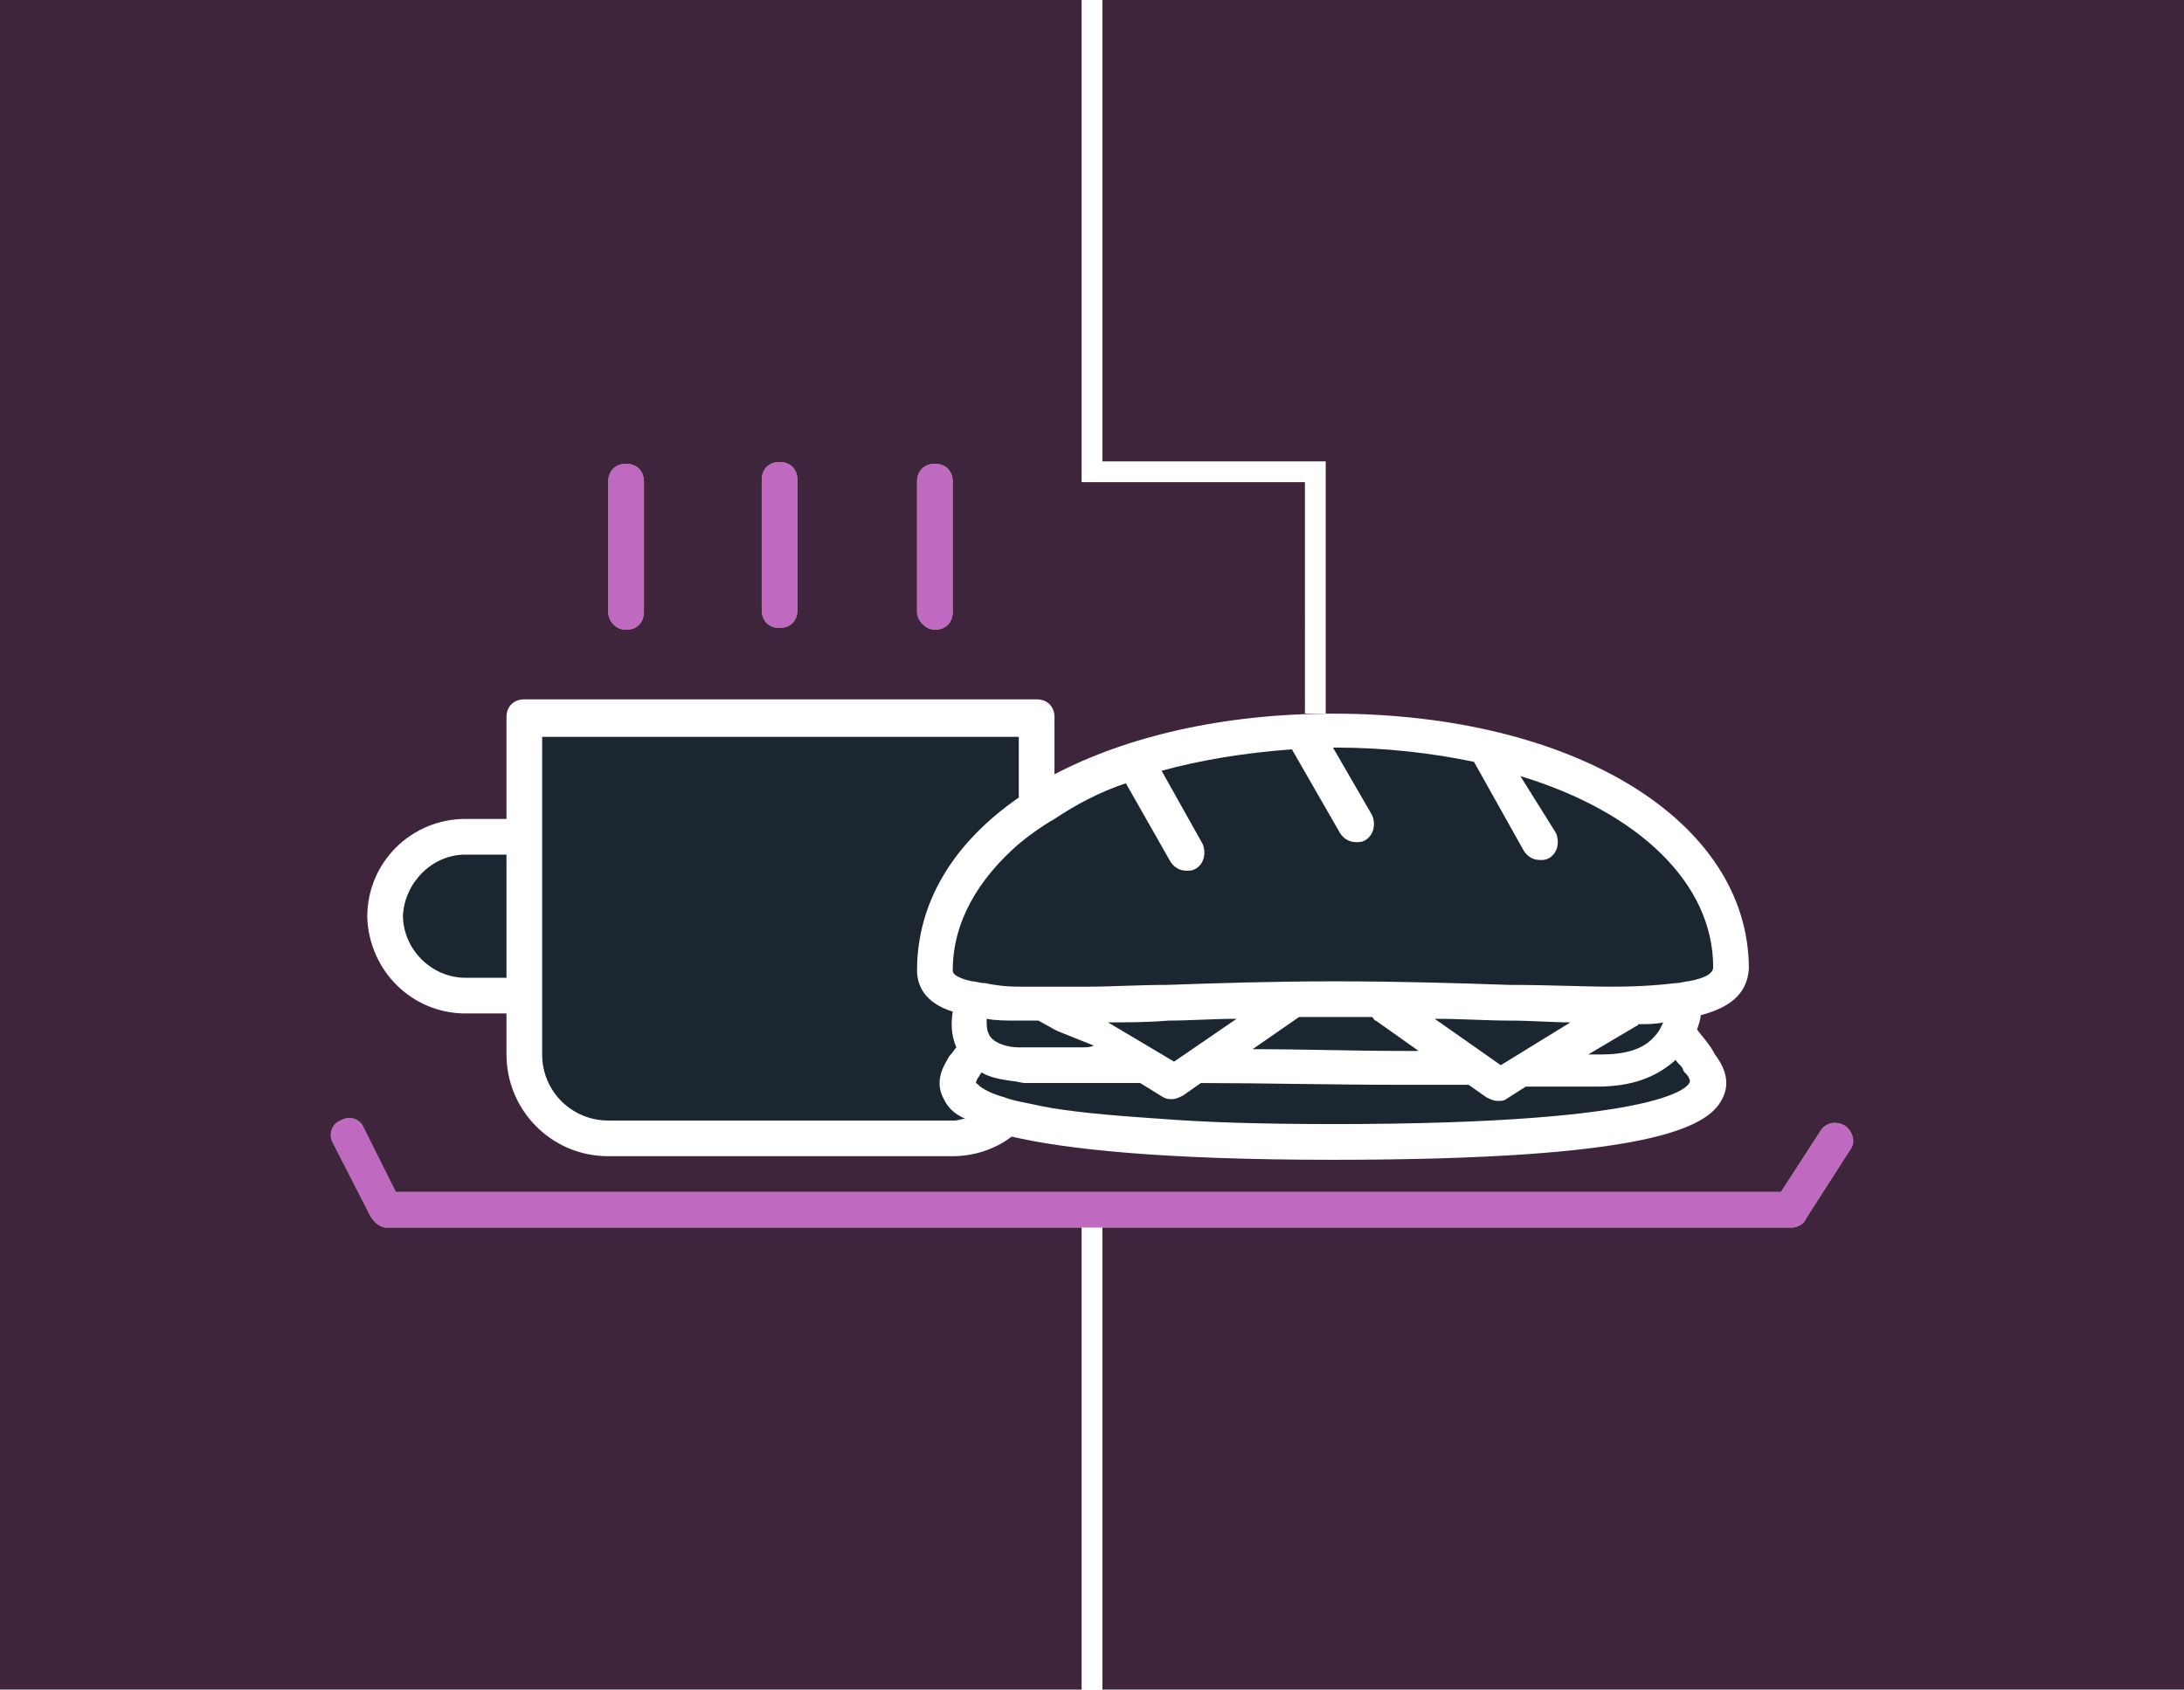 <?xml version="1.0" encoding="utf-8"?>
<!-- Generator: Adobe Illustrator 16.0.0, SVG Export Plug-In . SVG Version: 6.00 Build 0)  -->
<!DOCTYPE svg PUBLIC "-//W3C//DTD SVG 1.1//EN" "http://www.w3.org/Graphics/SVG/1.1/DTD/svg11.dtd">
<svg version="1.1" id="Layer_1" xmlns="http://www.w3.org/2000/svg" xmlns:xlink="http://www.w3.org/1999/xlink" x="0px" y="0px"
	 width="420px" height="325px" viewBox="0 0 420 325" enable-background="new 0 0 420 325" xml:space="preserve">
<g id="APP_DESIGN">
</g>
<g id="ECOMMERCE">
</g>
<g id="WORDPRESS">
</g>
<g>
	<path fill="#1B2631" d="M237.802,195.971c-4.462,0-8.924,0.346-13.047,0.346c-4.118,0.345-8.241,0.345-11.672,0.345l12.699,7.549
		L237.802,195.971z"/>
	<path fill="#1B2631" d="M272.812,202.154l-8.236-5.838c-0.346,0-0.346-0.346-0.688-0.689c-2.404,0-4.807,0-7.205,0
		c-2.063,0-4.468,0-6.869,0l-8.926,6.184c9.27,0,19.568,0.345,29.183,0.345L272.812,202.154L272.812,202.154z"/>
	<path fill="#1B2631" d="M301.994,196.66c-3.436,0-7.555-0.344-11.678-0.344c-4.461,0-9.269-0.346-14.414-0.346l12.705,8.926
		L301.994,196.66z"/>
	<path fill="#1B2631" d="M195.92,201.465c0.344,0,0.686,0,1.03,0c1.374,0,3.433,0,5.836,0c1.373,0,3.089,0,5.147,0
		c1.032,0,1.72,0,2.408-0.344l-6.87-2.746l-0.686-0.344l-3.089-1.715c-0.688,0-1.374,0-2.059,0c-0.688,0-1.032,0-1.718,0
		c-2.403,0-4.462,0-6.18-0.346c0,1.377,0,2.403,0.688,3.432C191.458,200.777,193.861,201.465,195.92,201.465z"/>
	<path fill="#1B2631" d="M323.617,205.584c-0.344-0.688-1.027-1.031-1.371-1.721c-3.779,3.436-8.585,5.15-15.104,5.15
		c-2.75,0-7.553,0-13.729,0l-3.778,2.407c-0.345,0.34-1.027,0.34-1.716,0.34s-1.376-0.34-2.063-0.684l-3.431-2.408h-13.043
		c-12.698,0-27.116-0.344-38.45-0.344l-3.43,2.407c-0.688,0.345-1.376,0.688-2.061,0.688c-0.688,0-1.03,0-1.715-0.344l-4.463-2.752
		c-6.524,0-12.703,0-17.165,0c-2.061,0-3.776,0-4.806,0c-1.029,0-1.717-0.341-2.403-0.341c-2.403-0.344-4.462-0.688-6.18-1.715
		c0,0.345-0.341,0.345-0.341,0.685c-0.344,0.344-0.688,1.03-0.688,1.371c0.344,0,0.688,1.377,5.492,2.752
		c1.718,0.685,4.121,1.026,7.209,1.715c5.15,1.026,12.356,1.715,22.657,2.403c8.581,0.688,19.568,1.027,33.3,1.027
		c65.563,0,68.654-7.555,68.654-8.238c0-0.344-0.345-1.03-0.688-1.37C323.961,206.271,323.617,205.928,323.617,205.584z"/>
	<path fill="#1B2631" d="M89.504,188.078h7.895v-23.688h-7.895c-6.523,0-11.671,5.489-12.016,11.668
		C77.488,182.584,82.98,188.078,89.504,188.078z"/>
	<path fill="#1B2631" d="M116.966,215.541h66.597c0.686,0,1.372-0.344,2.06-0.344c-2.403-1.033-3.433-2.404-4.121-3.775
		c-2.06-3.779,0.344-6.869,1.032-8.24c0.686-0.688,1.029-1.371,1.371-1.717c-1.029-2.406-1.029-4.805-0.686-6.869
		c-5.492-1.711-6.865-5.146-6.865-7.893c0-13.387,7.209-24.717,19.566-33.297v-11.672h-91.656v61.102
		C104.264,210.047,110.1,215.541,116.966,215.541z"/>
	<path fill="#1B2631" d="M183.219,186.703c0,1.031,2.059,1.715,3.777,2.059c0.686,0,1.374,0.344,2.403,0.344
		c1.715,0.345,3.774,0.685,6.521,0.685c2.059,0,4.462,0,6.866,0c0.344,0,1.029,0,1.373,0c1.716,0,3.431,0,5.15,0
		c4.46,0,9.612-0.34,15.102-0.34c9.612-0.345,20.596-0.688,32.271-0.688c12.355,0,23.685,0.344,33.635,0.688
		c7.559,0,14.076,0.34,19.914,0.34c5.149,0,9.269-0.34,12.016-0.685c1.027,0,1.715-0.344,2.402-0.344
		c3.774-0.684,4.807-1.715,4.807-2.746c0-16.135-14.418-29.865-37.074-36.729l6.866,10.986c0.683,1.715,0.344,3.777-1.372,4.809
		c-0.688,0.339-1.031,0.339-1.721,0.339c-1.37,0-2.397-0.684-3.086-1.716l-9.611-17.163c-8.237-1.717-17.166-2.747-26.773-2.747
		h-0.345l7.55,13.045c0.688,1.715,0.344,3.774-1.371,4.806c-0.688,0.342-1.033,0.342-1.716,0.342c-1.376,0-2.407-0.686-3.092-1.715
		l-9.269-16.134c-9.269,0.686-17.51,2.059-25.059,4.118l7.893,14.075c0.688,1.718,0.345,3.776-1.371,4.805
		c-0.688,0.345-1.026,0.345-1.715,0.345c-1.377,0-2.407-0.688-3.092-1.715l-8.584-15.105c-5.146,1.717-9.609,4.121-13.729,6.865
		c-2.403,1.374-4.807,3.089-6.866,4.806C188.025,169.197,183.219,177.436,183.219,186.703z"/>
	<path fill="#1B2631" d="M318.123,199.402c1.031-1.027,1.376-2.055,1.72-2.742c-1.376,0.344-3.086,0.344-4.806,0.344
		c0,0,0,0.344-0.346,0.344l-9.269,5.488c0.688,0,1.72,0,2.403,0C312.634,202.836,316.068,201.811,318.123,199.402z"/>
	<path fill="#BF69C0" d="M179.786,121.138c2.059,0,3.433-1.374,3.433-3.433V92.644c0-2.059-1.374-3.433-3.433-3.433
		s-3.433,1.374-3.433,3.433v25.061C176.354,119.42,178.068,121.138,179.786,121.138z"/>
	<path fill="#BF69C0" d="M149.921,120.794c2.059,0,3.433-1.374,3.433-3.433V92.303c0-2.062-1.374-3.435-3.433-3.435
		c-2.062,0-3.433,1.374-3.433,3.435v25.058C146.489,119.42,147.86,120.794,149.921,120.794z"/>
	<path fill="#BF69C0" d="M120.398,121.138c2.059,0,3.433-1.374,3.433-3.433V92.644c0-2.059-1.374-3.433-3.433-3.433
		s-3.433,1.374-3.433,3.433v25.061C116.966,119.42,118.339,121.138,120.398,121.138z"/>
	<path fill="#BF69C0" d="M354.857,216.568c-1.715-1.027-3.778-0.685-4.807,1.027l-7.554,11.676H76.115l-6.177-12.359
		c-0.688-1.715-2.747-2.404-4.462-1.371c-1.717,0.684-2.403,2.742-1.374,4.461l7.209,14.076c0.686,1.027,1.715,2.055,3.089,2.055
		h270.163c1.027,0,2.398-0.684,2.742-1.711l8.58-13.393C356.917,219.658,356.229,217.596,354.857,216.568z"/>
</g>
<g>
	<path fill="none" d="M179.787,121.139c2.059,0,3.433-1.375,3.433-3.434V92.645c0-2.061-1.374-3.434-3.433-3.434
		s-3.433,1.373-3.433,3.434v25.061C176.354,119.42,178.069,121.139,179.787,121.139z"/>
	<path fill="none" d="M149.922,120.793c2.059,0,3.433-1.373,3.433-3.432V92.303c0-2.061-1.374-3.436-3.433-3.436
		c-2.062,0-3.433,1.373-3.433,3.436v25.059C146.489,119.42,147.86,120.793,149.922,120.793z"/>
	<path fill="none" d="M120.399,121.139c2.059,0,3.433-1.375,3.433-3.434V92.645c0-2.061-1.374-3.434-3.433-3.434
		s-3.433,1.373-3.433,3.434v25.061C116.966,119.42,118.34,121.139,120.399,121.139z"/>
	<path fill="none" d="M336.32,186.359c0-28.49-33.639-49.085-79.981-49.085c-21.288,0-39.825,4.461-53.553,11.67v-10.984
		c0-2.061-1.374-3.434-3.433-3.434h-98.521c-2.059,0-3.433,1.373-3.433,3.434v19.564h-7.895c-10.298,0-18.881,8.24-18.881,18.88
		c0.344,10.301,8.583,18.537,18.881,18.537h7.895v7.896c0,10.639,8.583,19.562,19.567,19.562h66.253
		c4.119,0,8.239-1.371,11.328-3.771c10.298,2.4,28.837,4.463,61.792,4.463c60.757,0,72.085-6.178,74.832-11.668
		c2.06-3.779-0.34-7.213-1.371-8.586c-1.032-2.061-2.748-3.779-3.436-4.805c0.343-1.027,0.688-2.061,0.688-2.748
		C332.198,193.914,335.977,191.51,336.32,186.359z"/>
	<path fill="#3E253C" d="M212,0v88.75h38.949h3.551h0.449v48.511h-4V92.75H208v-0.5v-3.5V0H0v325h208v-88.867H74.4
		c-1.374,0-2.403-1.027-3.089-2.055l-7.209-14.076c-1.03-1.719-0.344-3.777,1.374-4.461c1.715-1.033,3.774-0.344,4.462,1.371
		l6.177,12.359h266.383l7.554-11.676c1.027-1.711,3.091-2.055,4.806-1.027c1.371,1.027,2.06,3.09,1.027,4.461l-8.58,13.393
		c-0.344,1.027-1.715,1.711-2.742,1.711H212V325h208V0H212z M176.354,92.645c0-2.061,1.374-3.434,3.433-3.434
		s3.433,1.373,3.433,3.434v25.061c0,2.059-1.374,3.434-3.433,3.434c-1.718,0-3.433-1.719-3.433-3.434V92.645z M146.489,92.303
		c0-2.062,1.371-3.436,3.433-3.436c2.059,0,3.433,1.375,3.433,3.436v25.059c0,2.059-1.374,3.432-3.433,3.432
		c-2.062,0-3.433-1.373-3.433-3.432V92.303z M116.966,92.645c0-2.061,1.374-3.434,3.433-3.434s3.433,1.373,3.433,3.434v25.061
		c0,2.059-1.374,3.434-3.433,3.434s-3.433-1.719-3.433-3.434V92.645z M327.052,195.285c0,0.688-0.345,1.721-0.688,2.748
		c0.688,1.025,2.403,2.744,3.436,4.805c1.031,1.373,3.431,4.807,1.371,8.586c-2.747,5.49-14.075,11.668-74.832,11.668
		c-32.955,0-51.494-2.062-61.792-4.463c-3.089,2.4-7.209,3.771-11.328,3.771h-66.253c-10.984,0-19.567-8.924-19.567-19.562v-7.896
		h-7.895c-10.298,0-18.537-8.236-18.881-18.537c0-10.641,8.583-18.88,18.881-18.88h7.895v-19.564c0-2.061,1.374-3.434,3.433-3.434
		h98.521c2.059,0,3.433,1.373,3.433,3.434v10.984c13.728-7.209,32.265-11.67,53.553-11.67c46.343,0,79.981,20.596,79.981,49.085
		C335.977,191.51,332.198,193.914,327.052,195.285z"/>
</g>
</svg>
